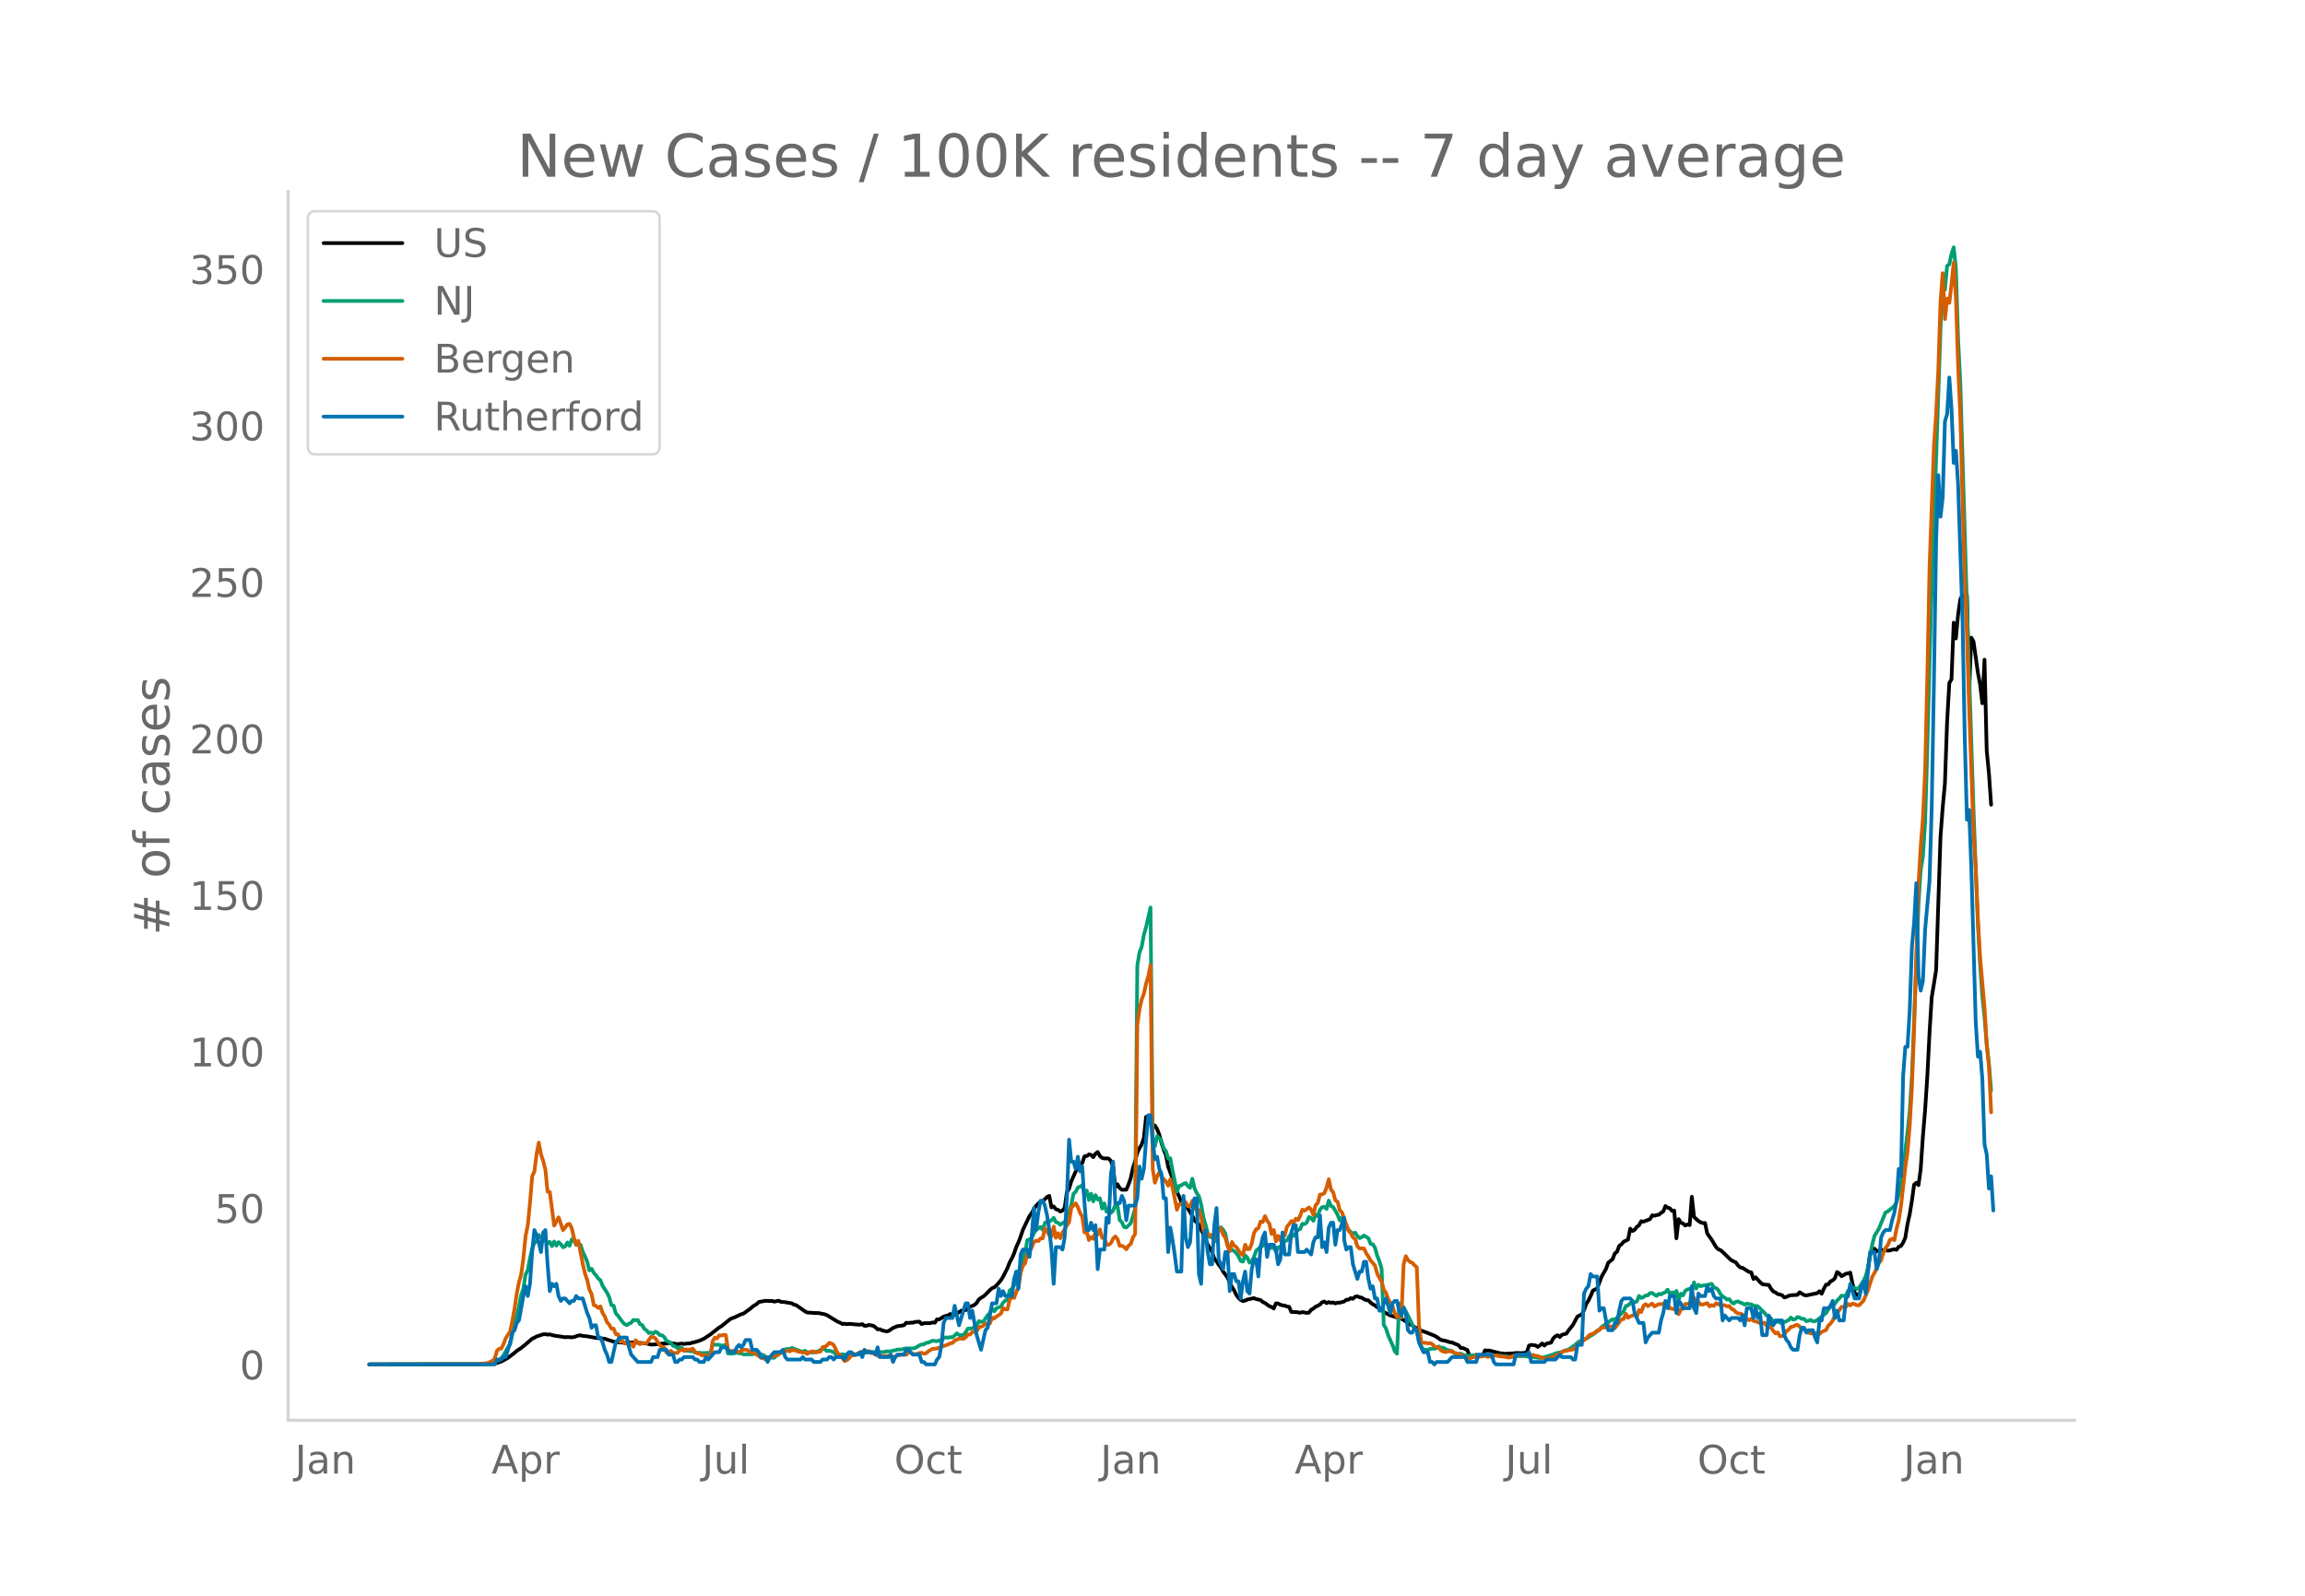 <svg height="864" viewBox="0 0 936 648" width="1248" xmlns="http://www.w3.org/2000/svg" xmlns:xlink="http://www.w3.org/1999/xlink"><defs><style>*{stroke-linecap:butt;stroke-linejoin:round}</style></defs><g id="figure_1"><path d="M0 648h936V0H0z" style="fill:#fff" id="patch_1"/><g id="axes_1"><path d="M117 576.72h725.4V77.76H117z" style="fill:none" id="patch_2"/><path clip-path="url(#p3ed3045043)" d="m149.973 554.04 45.572-.08 4.468-.19 1.787-.323 1.787-.604 1.787-.96.894-.5 2.68-2.04.894-.804 1.787-1.163 1.787-1.458 1.787-1.533.894-.777.893-.392.894-.523 2.68-.868.894-.064.894.187.893-.085 1.788.487 2.68.378 1.787.284.894-.09 1.787.131.894-.12 1.787-.621.893-.078.894.232 1.787.174 3.574.648 3.575.338 1.787.605 1.787.562 1.787.264 3.574.3.894-.232.894.073.893-.106 5.362.49 1.787.417 2.68-.137 1.788-.26.893-.069.894.05.893-.23 1.787.16 1.788.314 1.787-.246.893.178.894-.156 1.787-.134.893-.337.894-.155 1.787-.564 1.787-.771 2.681-1.763 3.574-2.833.894-.5 3.574-2.894.894-.426.893-.291 2.681-1.272.894-.24 2.68-1.927.894-.788.893-.637.894-.492.894-.874 2.68-.492 1.787.11.894-.076.894.314 1.787-.383.893.445 1.787.16 2.681.467.894.55.893.19 3.575 2.53.893.44 3.574.243.894-.03 2.68.532.894.351 4.468 2.74.894.316.893.542.894-.16.893.225.894-.128.894.023.893.137 2.68.179.894-.27.894.713.894-.043.893-.307 1.787.32.894.627.893.836.894-.05.894.462 1.787.425.893-.185 1.787-1.217 1.787-.73 1.788-.223.893-.166.894-1 .893.101.894-.126.893.006.894-.315 1.787-.1.894.972.893-.349 2.681-.04.894-.28.893.123.894-1.386.893.046 1.787-1.157 1.788-.512.893-.538.894.797.893-.638 1.787-.875.894-.636 1.787-.233.894-.964 2.68-1.127.894-.82.894-1.428.893-.655.894-.509.893-.763 1.787-1.836.894-.806.894-.311.893-.801 1.787-2.07.894-1.448 1.787-3.52.894-2.31.893-1.616.894-2.016.893-2.618.894-1.926.893-2.34.894-2.692 2.68-5.587.894-1.21.894-1.627.893-1.32.894-.96.894-.715.893-.31.894-.722.893-.898.894-.46.893 4.676.894-.386.894 1.135.893.259.894.662.893-.353.894-1.139.893-6.347.894-1.413.894-3.004 2.68-5.983.894-1.026.893-.414.894-2.719.893-.1.894-.681.894.201.893.916.894-1.389.893-.69.894 1.622.893.754.894.238.894-.035.893.084.894.944.893 2.445.894 8.313.893-1.27.894 1.539.894.692 1.787-.032.893-2.075.894-2.563.893-4.135.894-2.75.894-3.474.893-1.88.894-1.495.893-2.728.894-8.494.893 2.196.894-.36.894 1.411.893.279.894 1.474.893 2.257.894 3.37.893 2.752.894 2.113.894 4.713 1.787 4.806 1.787 5.384.893 1.896.894 2.236.894-.854.893 2.008.894 1.644 1.787 2.836.893 1.888 1.788 1.693 1.787 3.926 1.787 4.185 1.787 3.063.894 2.704.893 1.043.894 1.395.893 1.106.894 1.653 1.787 2.423.894 2.086.893 1.762.894 1.373.893 1.872.894 1.196.893.826.894.476.894-.232.893-.408 2.68-.577.894.39 1.788.39.893.79.894.419 1.787 1.284.893.337.894.6.894-2.092.893.096.894.466.893.27.894.085.893.39.894.114.893 2.066.894.076.894-.04 1.787.301.893-.27 1.787.346.894-.122.894-1.16.893-.479.894-.767.893-.348.894-.57.893-.887.894-.304.894.662.893-.446.894.327.893-.19.894.425.893-.324.894.015 1.787-.466.894-.719.893-.034.894-.617.893.257.894-.849.894-.147.893.374.894.179.893.602.894.364.893.092.894.902.894.733.893.413.894.806.893.188.894.432.893 1.268 2.681 1.41 2.68.826.894-.144 4.468 2.934.894.404.893.74.894.383 1.787 1.023 1.787.615 1.787.718 1.788.712.893.488 1.787 1.256 1.787.34 1.788.576.893.104 2.68 1.131.894 1.114.894.014 1.787.82.894 2.546 1.787.132.893-.771.894.464.893-.211.894.203.894-2.258.893.12.894-.035 4.468 1.141.893.039.894.15 3.574-.206.894-.126 2.68.06 1.787-.273.894-2.78.894-.303 1.787.219.893.606.894-.628.893-.788.894.87.894-.824 1.787-.353.893-1.704.894-.88.893-.433.894.731.894-.934 1.787-.452.893-1.317 1.787-2.26 1.788-3.338.893-.506.894-.265.893-1.876.894-2.473.893-1.393.894-1.814.894-2.191 1.787-.95 1.787-4.79 1.787-3.101.894-2.527 1.787-1.416.893-2.352.894-.652.893-2.392.894-.65.894-1.053 1.787-.854.893-4.47.894.984.893-.5.894-1.164.894-.676.893-1.636.894.18 2.68-1.045.894-1.55.894.205.893-.325.894-.087.893-.789.894-.556.893-2.216.894.667.894.246.893 1.062.894-.125.893 11.254.894-7.794.893 1.483.894.283.893.84.894-.436.894.268.893-11.511.894 8.212 1.787 1.642.893.519.894.318.894-.022.893 4.254 1.787 2.512 1.787 2.985.894.918.894.316.893.74 2.68 2.615.894.788 1.788.872.893 1.222.894.815.893.142 2.681 1.69.894.155.893 2.711.894-.717 1.787 1.982.893.795.894.21 1.787.14.894 1.543.893 1.103.894.388.893.623 1.788.485.893.912.894-.207.893-.439.894-.234 2.68-.155.894-1.051 1.787 1.116.894.171 4.468-.924.893-.786.894 1.023.893-2.08.894-1.63.894-.084.893-1.226.894-.415.893-.846.894-2.527.893.537.894 1.125.894-.43.893-.568.894-.126.893-.307.894 4.394.893 3.769.894.906.894.41.893-3.175.894-.915.893-1.074 1.787-11.594.894-1.852.894-.587.893 1.043.894-.26.893-.538.894.841.893-.654.894.377.893-.1.894-.3.894-.158.893.208.894-1.262.893-.272.894-1.354.893-1.999.894-5.533.894-4.017.893-5.445.894-6.577.893-.772.894.967.893-6.485.894-13.313.894-10.58.893-13.575.894-17.694.893-14.53 1.787-11.044 1.788-54.248.893-11.895.894-9.635.893-25.094.894-15.777.893-1.588.894-22.96.894 6.416.893-9.749.894-6.096.893-1.834.894 1.273.893-1.243.894 39.938.894-22.598.893 1.567 1.787 12.675.894 4.75.893 7.652.894-17.71.894 36.928.893 9.173.894 12.783h0" style="fill:none;stroke:#000;stroke-linecap:round;stroke-width:1.5" id="line2d_1"/><path clip-path="url(#p3ed3045043)" d="m149.973 554.04 46.465-.094 2.681-.243.894-.18.893-.309.894-.617.893-.286.894-.849.893-1.134 1.788-3.253.893-1.16.894-4.429 2.68-10.897.894-4.743.894-2.512.893-5.79.894-1.76.893-4.816.894-3.945.893-2.288.894-.684.894-2.588.893 1.1.894-.522 1.787 2.883.893-.65.894 1.74.894-1.87.893 1.667.894-1.425.893.84.894 1.247.893-.372.894-1.576.894 1.347.893-2.6.894.333.893 1.928.894-.765.893.748.894 2.77.894 1.867.893 2.187.894 3.549.893-.677.894 1.635.893.998.894 1.278.894.703.893 2.271 1.787 2.784.894 1.832.893 3.23.894.229.894 3.12.893.98 1.787 2.492.894.914.893.413.894-.597.894-.36.893-1.163.894.145.893-.094.894 1.634.893.398.894 1.568.894.617.893 1.068.894-.233.893.445.894-.775.893.436.894.95.894.092.893.697.894 1.483 1.787.879.893 1.157.894.286.894.67 1.787-.071.893.936.894.237.893-.01.894.227.893-.05.894.559.894.135.893-.084.894.21 2.68-.161.894.243.894-3.585 2.68.1.894.374 1.787-.366.894 3.532h1.787l.893-.122.894-.244.893.262.894.019.894.406.893.058.894-.082 1.787.03 1.787-.54.894.017.893.63.894.139.893.756.894.09 1.787.317.894-.039.893-.834.894-.511.893-1.096.894-.55.893-.388.894-.186.894.078.893-.475 1.787.67 1.787.639.894.186.894-.348.893.675 2.68-.033 1.788-.413.894-.576.893-.43.894.184.893.677.894-.11 1.787.496.894 1.137.893.572.894-.513.893-.276.894.178 1.787.23.894-.424.893-.14.894.369 1.787-.546 1.787-.204 1.787-.332 3.574.152 2.681-.188.894-.254 1.787.025.893-.325.894-.125.893-.296 1.788-.052.893-.318.894-.119 2.68-.006.894-.125 1.787-1.091.894-.342.893-.061.894-.613.893-.103 1.788-.795 1.787.246.893-.354.894.407.893-1.399.894-.255.894.17.893-.256.894.086.893-.734.894-.879.893.668.894.113.894-.143.893-1.071.894-1.478h.893l.894-.186 1.787-.871.894-1.993.893.298.894-.049 1.787-2.655.893-.794.894-1.903.894 1.116.893-1.255 1.787-.672.894-1.58.893-.843.894-.378.894-3.76.893-.551.894-1.41.893-3.993.894-1.271.893-3.128 1.788-4.88.893-5.161.894-.33.893-.508.894-2.022.893-1.41.894-.469.894-.646.893 1.165.894-2.784.893-.509.894-.01.893-.595.894-.959.894 1.773.893.263.894.8.893-.677.894-.499.893-.654 1.788-6.317.893-4.478.894-.763.893-1.778.894-.327.893-.669.894 4.115.893-1.872.894 3.835.894-2.525.893 3.087.894-2.531.893 1.768.894-.503.893 4.189.894-2.087.894 3.326.893-1.302.894 1.823.893-.918.894-2.38.893.393.894 5.836.894.873.893 1.934.894.186 1.787-1.703 1.787-5.85.894-98.834.893-5.33.894-2.318.893-4.871.894-3.107 1.787-7.924.894 93.534.893 3.43.894-4.142.893.791.894 1.341.893 2.887.894 1.042.894 3.034.893-.084.894 4.986 1.787 8.604.893-2.349.894-.278.894-.592.893-.305.894 1.286.893.617.894-3.65.893 3.83.894 2.012.894 1.283.893 3.324.894 5.109.893 2.978.894 3.594.893 1.562.894-.09.894 1.95.893-.873.894-4.209.893-.75.894 1.014.893 1.539.894 4.424.894 2.281.893-.114.894.533.893.777.894 1.402.893 1.797.894.28.894-2.574.893.971.894 2.026.893-.61.894-1.683.893-2.57.894-.734.894-.895.893-.268.894-1.171.893.78.894.35.893.844.894-.265.894 1.707.893-1.711.894-.172.893-1.27.894-1.058.893-.297.894-1.615.893-1.053.894.836.894-1.097.893-1.345.894-.36.893-2.13.894.147.893-.673.894-2.22.894.442.893 1.08.894-2.468.893.497.894-2.59.893-.961.894-.143.894.875.893-3.402.894 2.187.893.452 1.787 3.054.894 2.374.894-1.172.893 2.609.894.687.893 1.729 1.787 1.572.894-.495.894 1.386.893.847.894-.385.893-.66 1.787 1.085.894 2.28.894.18.893 1.406.894 3.162.893 2.329.894 2.974.893 22.87.894 1.462.894 2.789 1.787 4.013.893 2.44.894 1.014.893-20.417.894 2.29.894-.855 1.787 3.518 1.787 3.675.893 1.7.894.905.894 4.176.893 2.014.894 1.316.893.008.894.143.893-.4.894-.172.894.086.893-.272.894-.673.893.548.894-.065 1.787 1.026.894.1.893.342.894.789.893.251.894.112.893-.194.894.472 1.787.48.894-.054.893-.21 1.787.052.894-.075.893.182.894-.125.894.039.893.223 1.787-.043 1.787-.313.894.212 1.787.1 2.68.35 1.788-.039 1.787-.229 2.68-.008 2.682.34 3.574.44 2.68-.592 1.788-.597.893-.263.894-.428 2.68-.599.894-.486 1.787-.495 2.681-1.899.894-.848.893-.638 2.68-1.049.894-.509.894-.676.894-.43 2.68-2.064.894-1.061.893-.577.894-.795.894-.464.893-.73.894-.492.893.034.894-.646 2.68-2.743.894-2.095.894-.215.893-.905.894-.393.893.018.894-.343.894-2.24.893.83.894-.36.893-.654.894-.074.893-.891.894-.066.894.712.893.458.894-.818.893.237.894-.554.893-.348.894-.997.894 1.752.893-.642.894.278.893-.906.894 3.627.893-2.484.894.679.893-1.9.894-.502.894-.272.893.83.894-3.443.893 2.5.894-1.529.893.593.894-.263 1.787-.287 1.787-.415.894 1.444.893.282.894.795.894 1.633.893.949.894.566.893.724.894-.154.893 1.151.894.611.894-.703.893-.178.894.491.893.296.894.536.893-.4.894.218.894.043.893.597.894.012.893.217 2.681 2.635.894 1.098.893.382.894.826.893 1.308.894.348.893-.66.894.637.894.223.893-.36 1.787-.854.894-1.016.893.817.894-.184.894-.875.893.25.894.527.893-.018.894.942.893-.161.894-.354.894.59.893-.063.894-.509 1.787-1.347.893-.891.894-.48.894-1.585.893-1.042 1.787-1.196.894-1.329.893-.854.894-1.147.894.202.893-.37.894-1.842.893-.531.894-.773.893.194.894.428.894-.546 1.787-2.676.893-2.003.894-3.294 1.787-9.695.894-3.326 1.787-2.958 2.68-6.593.894-.372 2.68-2.214.894-1.494.894-3.283.893-3.954.894-6.23 1.787-14.962.894-8.375.893-14.14 1.787-45.879.894-24.197.893-13.93.894-5.39.894-13.778.893-29.778.894-34.86.893-30.22 3.575-105.47.893-22.101.894 5.95.893-9.683.894-.632.893-4.215.894-2.684.894 8.596.893 28.64.894 17.563 2.68 90.482 2.681 83.048 1.787 46.657.894 16.221.893 12.777.894 8.655.894 11.039.893 7.741.894 10.937h0" style="fill:none;stroke:#009e73;stroke-linecap:round;stroke-width:1.5" id="line2d_2"/><path clip-path="url(#p3ed3045043)" d="m149.973 554.04 42.891-.097 3.574-.176.894-.272h.893l.894-.546.894-.409.893-.876.894-3.156.893-.798.894-.117.893-1.83.894-2.397 1.787-2.687.894-4.344.893-4.947.894-6.096.893-4.597.894-3.136.894-6.525.893-9.096.894-4.246.893-9.115.894-10.927.893-1.87.894-7.05.894-4.753.893 4.753.894 2.648.893 3.545.894 8.96.893.097 1.788 13.712 1.787-3.37 1.787 5.162.893-1.052.894-1.246.894-.214.893 1.791.894 3.857.893 2.727.894-1.461 1.787 9.388.894 3.857.893 2.629.894 3.876.893 1.83.894 4.5.893.312.894.818.894-.604.893 2.63.894 1.46.893 2.337.894.955.893 1.675.894-.039.894 2.24.893.02.894 3.096.893-.292.894.857.893.195 1.788.02.893 1.226.894-2.63.893.877.894.702.893-.41 1.788.04 1.787-2.61.893.097.894.526 1.787 2.766.894.603.893.332.894 2.006.893.194.894-.798.893.798.894.078.894-.078.893-.993.894-.39.893.604.894-.642.893.136.894-.078.893-.35.894 1.304.894.604.893.117.894.643 1.787.039.893.409.894-.02.894-6.077.893-1.538.894.35.893-1.266.894.117.893-.311.894.116.894 5.96.893.76.894-.37.893.312.894-.176.893.526.894-.662.894-.448.893.039.894.195.893.76 1.787.291.894.78.894.525.893.78.894.136.893.448.894-.662.893-.04.894-.506 1.787-.467.894-.331.893-.643h.894l.893-.838h.894l.894.254.893-.604 1.787.292.894.448.893.078.894.312.894-.176.893.682.894-.682.893-.311h.894l.893.35 1.788-.33.893-1.812.894-.098.893-.623.894-.993.893.253.894.623 1.787 3.584.894.545 1.787 2.357.893-.331.894-.76.894-1.246.893.02.894-.234.893-.526 1.787-.76.894.253.894-.292.893-.156.894.838.893.078.894.292.893.72.894-.058.894.214 3.574-.175.893.468.894-.04.893-.681.894-.02.894-.311.893.156h.894l.893-.974.894.117.893.564.894.098.894-.117.893-.39.894-.078.893.39.894-.195.893-.798 1.788-1.052.893.02.894-.137 1.787-.662 1.787-.623.894-.332.893-.467.894-.156.893-.954 1.787-.76.894-.039.894.117.893-.643.894-1.149.893.04.894-1.053.893-.039.894-.253.894-1.539 1.787-.662.893-.915.894.526.893-.604.894-2.357.894.35.893-.798 1.787-1.13.894-2.337.893.624.894-.078.894-3.915.893-.974.894.292.893-2.454.894-1.987.893-5.901.894-2.708.894-1.032.893-3.74.894-.974.893-1.753.894-2.084.893-.662.894.214.894-1.09.893-.04.894-4.05.893 1.07.894 1.734.893.507.894-4.032.894 4.538.893-1.87.894 2.065.893-2.338.894-1.285.893-1.636.894-1.305.894-5.882 1.787-1.734.893 1.578.894 2.376.893 1.48.894 6.408.893-.33.894 3.408.894-1.208.893.74.894-2.882.893 1.11.894-2.104.893 3.448h.894l.894 2.824h.893l.894-.701.893-1.811.894-.877.893 1.052.894 2.785.894-.078.893.487.894.955.893-1.48.894-.643.893-2.65.894-1.46.894-85.077.893-6.252.894-3.896.893-2.434.894-4.032.893-3 .894-4.48.894 82.857.893 5.512.894-2.551.893-1.695.894 1.87 1.787 1.87.894 1.714.893-2.61.894 3.35 1.787 9.037.893-2.24.894-.02.894-1.265.893.506.894 1.617.893-.059.894-2.162.893 2.669.894 1.246.894-.194.893 3.019.894 5.22.893 2.025.894-.72.893.818.894-.215.894 1.91.893-.274.894-4.48.893.254.894 2.454.893 1.227.894 3.37.894 2.162.893-3.76.894 1.461.893.585 1.787 2.726.894.546.894-4.227.893 1.831.894-.097.893-2.22.894-4.208.893-1.616.894-.39.894-2.707.893.214.894-2.415.893 1.909.894 1.149.893 4.207.894-1.636.894 4.616.893-2.24.894 1.87.893-2.357.894.253.893-3.506.894-1.013.893-1.266.894.74.894-1.694.893.604.894-1.773.893-2.493.894.429 1.787-1.325.894.896.893 2.104.894-3.896.893-.915.894-3.39.893-.135.894-.468.894-2.318.893-3.31.894 4.206.893 1.091.894 3.253.893.565.894 3.486.894.838 2.68 7.498.894.896.893 1.831.894.506.894 3.058.893.877.894-.059.893.059.894 1.89.893 1.363.894 1.636.894.935.893 1.13.894 3.194.893 1.81.894 1.462.893 3.35.894 1.188.894 2.63 1.787 2.94.893 2.883.894 1.402.893-1.636.894 1.87.894-21.58.893-3.35.894 1.557.893.838.894.331.893.993.894.78.894 23.548.893 6.933.894.215.893-.02.894.234.893-.136.894.428.894.877.893.428.894.078.893 1.208.894.39.893.252.894-.253h.894l.893-.175.894.74.893.175 1.787.604.894.623 1.787.877.894.039.893-.429.894-.195 1.787-.058.893-.097.894-.254.894-.097.893.41 1.787-.118.894-.35.893-.04 5.362.858.893-.312.894-.487.894.04 1.787-.332 2.68-.156.894.234 1.787-.04.894.332.893.078 1.787.799 2.681.194.894-.506.893-.098 1.787-1.07.894-.312 1.787-1.11h.894l.893-.312 1.787-.214.894-.819.894-.973 3.574-2.766.893-.955.894-.662.894-.234.893-.545.894-.76.893-.253.894-.974 1.787-.077.894-.468.893.078.894.253.893.448 2.681-3.584.894-.097.893-2.123.894 1.617.893-.643.894-.214.893-.507.894.877.894-2.65.893.819.894-2.571.893-.662.894.798 1.787-1.013.894 1.13 1.787-.954.893.097.894-.253.893.467.894-.272.894 1.714.893.116.894.293.893-.682.894 2.649.893-2.006.894-.156.893-1.967 1.788-.254.893.994.894-3.253.893 1.948.894-.273.893 1.013.894.039 1.787-.565.894 1.285.893-.506.894.312.893-1.072 1.788.819.893-.059.894.078.893.448.894-.175.893 1.188.894.35.894 1.013.893.487.894.059.893.35.894 1.032.893.838.894.487.894-.604.893.877.894.175 1.787.701.893.195.894-.39.894 1.286.893-.448 1.787 2.532.894.993.893-.35.894 1.519.894-.04.893-.583.894-1.52.893-.506.894-1.169.893-.097.894-.526.894-.195.893.74.894 1.091.893-.273.894.994.893.662.894.234 1.787.156.894-.429.893.506.894-.779 1.787-.818.894-1.772.893-.799.894-1.246.893-1.987.894-.915 1.787-2.65 1.787.02.894-1.227.893.623.894-.74.893.215.894.448h.894l1.787-1.85 1.787-4.247 1.787-5.512.894-1.52 1.787-4.09.893-1.012.894-3.02.893-2.103.894-1.013.893-2.181.894-.429.894.546.893-4.577.894-3.487.893-5.59 1.787-16.01.894-6.252.894-10.654.893-15.621.894-23.88 1.787-58.704.893-15.211.894-11.278.894-19.497.893-38.175.894-44.058 1.787-49.589.893-12.972.894-17.977.894-27.775.893-11.355.894 18.62.893-8.297.894 1.714.893-7.557.894-8.785.894 14.628.893 27.502.894 20.315 1.787 67.196.893 21.386.894 29.489 1.787 51.225.894 14.433.893 20.704.894 15.562 1.787 20.237.894 14.823.893 8.881.894 18.679h0" style="fill:none;stroke:#d55e00;stroke-linecap:round;stroke-width:1.5" id="line2d_3"/><path clip-path="url(#p3ed3045043)" d="M149.973 554.04h50.933l.894-1.984h1.787l.893-.992h.894l1.787-5.952.894-3.968.893-.992.894-2.976.893-.992 1.788-9.92.893-3.968.894 3.968.893-4.96.894-12.896.893-8.929.894 1.984.894 2.977.893 3.968.894-7.937.893-.992.894 13.889.893 10.912.894-2.976.894.992.893-.992.894 4.96.893 1.984.894-.992h.893l1.788 1.984.893-.992h.894l.893-1.984.894.992h1.787l1.787 5.952.894 1.984.893 3.968.894-.992h.893l.894 4.96h.894l.893 1.984.894 2.976.893 1.984.894 2.976h.893l1.788-7.936 1.787-1.984h2.68l.894 3.968.894 2.976 2.68 2.976h5.362l.893-1.984h1.787l.894-2.976h2.68l.894 1.984h1.787l.894 2.976h.894l.893-.992h.894l.893-.992h3.574l.894.992h.894l.893.992h1.787l.894-1.984.893.992 2.681-2.976h1.787l.894-1.984h1.787l1.787 1.984h1.787l.894-1.984.893-.992.894.992.894-.992.893-1.984h1.787l.894 3.968h1.787l.894.992.893 1.984h1.787l.894 1.984.893-1.984 1.788-1.984h2.68l.894-.992.893 2.976.894.992h5.361l.894-.992.894.992h2.68l.894.992h2.68l.894-.992h1.787l.894-.992h.893l.894.992.894-.992h2.68l.894.992.893-1.984.894-.992h.894l.893.992h1.787l.894-.992.893 1.984.894-2.976.894.992h2.68l.894.992.893-2.976.894 3.968h3.574l.894-.992.893 2.976.894-1.984.893-.992h2.681l.894-1.984h.893l1.787 1.984h2.681l.894 2.976h.893l.894.992h3.574l.894-1.984.893-.992.894-4.96.893-8.928.894-1.984h2.68l.894-4.96 1.787 7.936 2.681-8.928h.894l.893 5.952.894-2.976 1.787 9.92 1.787 5.952 1.787-7.936.894-.992 1.787-9.92h1.787l.894-5.952.893 2.976.894-1.984.893 1.984h2.681l.894-6.944.893-2.976.894 6.944.893-13.888.894-1.984h1.787l.894 2.976.893-7.937.894-11.904.893 8.928.894-6.944.894-4.96h.893l.894 1.984.893 3.968.894 5.952.893 7.937.894 13.888.894-14.88h1.787l.893.992.894-4.96.893-15.873.894-23.808.894 8.928h.893l.894 2.976.893-4.96.894 5.952.893-1.984.894 14.88.893 10.912h.894l.894-2.976.893 2.976.894-1.984.893 17.857.894-7.936h1.787l.894-12.897.893 1.984.894-19.84.893-4.96.894 16.864h1.787l.894-2.976.893 1.984.894 7.936.893-5.952h2.681l.894-2.976.893-12.896.894 4.96.893-3.968.894-11.904.893-9.92h.894l.894 10.912.893 6.944.894-.992.893 4.96.894 1.984.893 9.92h.894l.894 21.825.893-9.92.894 4.96.893 5.952.894 6.944h1.787l.894-30.753.893 16.864.894 3.969.893-1.984.894-12.897.893-4.96h.894l.894 30.753.893 3.968.894-19.84.893-1.985.894 8.929.893 4.96h.894l.894-15.873.893-6.944.894 20.833 1.787 3.968.893-6.944h.894l.894 15.872.893-6.944h.894l.893 2.976h.894l.893 6.944.894-6.944.894-3.968.893 7.936.894.992.893-9.92.894-3.968h.893l.894 6.944.894-11.904.893-3.969.894-1.984.893 9.92.894-4.96h1.787l.894 1.985.893 5.952.894-1.984.893-10.913.894 8.929h1.787l.893-8.929.894-2.976h.894l.893 10.913h2.68l.894-.992 1.788 1.984.893-4.96.894-1.985h.893l.894-8.928.893 12.897.894-1.984.894 3.968.893-9.92.894-1.985h.893l.894 8.929.893-5.953h.894l1.787-4.96v8.928l.894 3.969.893-.992h.894l.893 6.944 1.788 5.952.893-2.976h.894l.893-3.968h.894l.893 6.944.894 3.968.894-.992.893 4.96h.894l.893 4.96h.894l.893-2.976.894-1.984 1.787 5.952.894-3.968.893-.992h.894l.893 3.968.894 1.984.894-2.976.893 1.984.894 6.944.893.992h.894l.893-1.984.894.992.894 4.96 1.787 3.968h1.787l.893 3.968h.894l.894.992.893-.992h4.468l1.787-1.984h5.362l.893 1.984h3.574l.894-2.976h5.361l.894 2.976.893.992h7.149l.894-3.968h4.467l.894-.992.894 3.968h5.361l.894-.992h3.574l1.787-1.984.894.992h3.574l.893.992h.894l.894-5.952h1.787l.893-20.832.894-1.984.893-.992.894-4.96.894.992h1.787l.893 13.888.894-.992h.893l.894 4.96.894 3.968h1.787l.893-2.976h.894l.893-4.96.894-3.968.894-.992h2.68l.894.992.893 4.96 1.788 3.968h1.787l.893 7.936.894-1.984 1.787-1.984h2.68l.894-4.96.894-2.976.893-4.96.894 2.976.894-4.96h1.787l.893 6.944.894-4.96.893.992.894 1.984h2.68l.894-8.928.894 8.928.893 1.984.894-7.936.893.992h1.788l.893-3.968.894 1.984.893-.992.894 2.976.893.992h1.788l.893 8.928.894-1.984 1.787 1.984.893-.992h2.681l.894.992.893-1.984.894 3.968.893-6.944h1.788l.893 3.968.894-3.968.893 3.968.894-1.984.893 8.928h1.788l.893-7.936.894 2.976.893.992.894-1.984h2.68l.894 5.952.894 1.984.893.992.894 1.984.893.992h1.788l.893-5.952.894-2.976h.893l.894 1.984.893-.992h1.788l.893 2.976.894 1.984.893-8.928h.894l.893-4.96h1.788l.893-.992.894-1.984.893 6.944.894-2.976.893 3.968h1.788l.893-8.928.894-.992.893-4.96 1.787 5.952h1.788l.893-4.96.894-1.984.893 4.96 1.787-16.864h1.788l.893 6.944.894-2.976.893-9.92.894-1.985.893-.992h1.787l.894-3.968.894-2.976.893-4.96.894-12.896.893 2.976.894-40.672.893-11.904h.894l.894-14.88.893-25.793.894-9.92.893-15.872.894 37.696.893 5.952.894-3.968.894-20.832 1.787-19.84.893-29.76.894-50.593.893-57.536.894-26.785.894 16.865.893-7.936.894-30.753.893-2.976.894-14.88.893 12.896.894 21.824.894-4.96.893 13.888 1.787 54.561.894 47.616.893 33.729.894-3.968.894 23.808 1.787 62.497.893 13.888.894-1.984.893 10.912.894 26.784.894 3.968.893 13.888.894-4.96.893 13.888h0" style="fill:none;stroke:#0072b2;stroke-linecap:round;stroke-width:1.5" id="line2d_4"/><path d="M117 576.72V77.76" style="fill:none;stroke:#d3d3d3;stroke-linecap:square;stroke-linejoin:miter;stroke-width:1.25" id="patch_3"/><path d="M117 576.72h725.4" style="fill:none;stroke:#d3d3d3;stroke-linecap:square;stroke-linejoin:miter;stroke-width:1.25" id="patch_4"/><g id="matplotlib.axis_1"><g id="xtick_1"><g style="fill:#696969" transform="matrix(.16 0 0 -.16 119.769 598.378)" id="text_1"><defs><path d="M9.813 72.906h9.859V5.078q0-13.187-5-19.14-5-5.954-16.094-5.954h-3.75v8.297h3.078q6.531 0 9.219 3.672Q9.813-4.39 9.813 5.078z" id="DejaVuSans-74"/><path d="M34.281 27.484q-10.89 0-15.093-2.484-4.204-2.484-4.204-8.5 0-4.781 3.157-7.594 3.156-2.797 8.562-2.797 7.485 0 12 5.297 4.516 5.297 4.516 14.078v2zm17.922 3.72V0H43.22v8.297Q40.14 3.328 35.547.953q-4.594-2.375-11.234-2.375-8.391 0-13.36 4.719Q6 8.016 6 15.922q0 9.219 6.172 13.906 6.187 4.688 18.437 4.688h12.61v.89q0 6.203-4.078 9.594-4.078 3.39-11.453 3.39-4.688 0-9.141-1.124-4.438-1.125-8.531-3.375v8.312q4.921 1.906 9.562 2.844 4.64.953 9.031.953 11.875 0 17.735-6.156 5.86-6.14 5.86-18.64z" id="DejaVuSans-97"/><path d="M54.89 33.016V0h-8.984v32.719q0 7.765-3.031 11.61-3.031 3.858-9.078 3.858-7.281 0-11.484-4.64-4.204-4.625-4.204-12.64V0H9.08v54.688h9.03v-8.5q3.235 4.937 7.594 7.374Q30.078 56 35.797 56q9.422 0 14.25-5.828 4.844-5.828 4.844-17.156z" id="DejaVuSans-110"/></defs><use xlink:href="#DejaVuSans-74"/><use x="29.492" xlink:href="#DejaVuSans-97"/><use x="90.771" xlink:href="#DejaVuSans-110"/></g></g><g id="xtick_2"><g style="fill:#696969" transform="matrix(.16 0 0 -.16 199.576 598.378)" id="text_2"><defs><path d="M34.188 63.188 20.797 26.906h26.812zm-5.579 9.718h11.188L67.578 0h-10.25l-6.64 18.703h-32.86L11.188 0H.78z" id="DejaVuSans-65"/><path d="M18.11 8.203v-29H9.077v75.484h9.031v-8.296q2.844 4.875 7.157 7.234Q29.594 56 35.594 56q9.968 0 16.187-7.906 6.235-7.907 6.235-20.797T51.78 6.484q-6.218-7.906-16.187-7.906-6 0-10.328 2.375-4.313 2.375-7.157 7.25zm30.578 19.094q0 9.906-4.079 15.547-4.078 5.64-11.203 5.64-7.14 0-11.218-5.64-4.079-5.64-4.079-15.547 0-9.906 4.078-15.547 4.079-5.64 11.22-5.64 7.124 0 11.202 5.64t4.078 15.547z" id="DejaVuSans-112"/><path d="M41.11 46.297q-1.516.875-3.297 1.281Q36.03 48 33.89 48q-7.625 0-11.703-4.953-4.079-4.953-4.079-14.234V0H9.08v54.688h9.03v-8.5q2.844 4.984 7.375 7.39Q30.031 56 36.531 56q.922 0 2.047-.125 1.125-.11 2.484-.36z" id="DejaVuSans-114"/></defs><use xlink:href="#DejaVuSans-65"/><use x="68.408" xlink:href="#DejaVuSans-112"/><use x="131.885" xlink:href="#DejaVuSans-114"/></g></g><g id="xtick_3"><g style="fill:#696969" transform="matrix(.16 0 0 -.16 285.079 598.378)" id="text_3"><defs><path d="M8.5 21.578v33.11h8.984V21.922q0-7.766 3.016-11.656 3.031-3.875 9.094-3.875 7.265 0 11.484 4.64 4.234 4.64 4.234 12.656v31h8.985V0h-8.984v8.406Q42.047 3.422 37.718 1q-4.313-2.422-10.032-2.422-9.421 0-14.312 5.86Q8.5 10.296 8.5 21.578zM31.11 56z" id="DejaVuSans-117"/><path d="M9.422 75.984h8.984V0H9.422z" id="DejaVuSans-108"/></defs><use xlink:href="#DejaVuSans-74"/><use x="29.492" xlink:href="#DejaVuSans-117"/><use x="92.871" xlink:href="#DejaVuSans-108"/></g></g><g id="xtick_4"><g style="fill:#696969" transform="matrix(.16 0 0 -.16 363.107 598.378)" id="text_4"><defs><path d="M39.406 66.219q-10.75 0-17.078-8.016-6.312-8-6.312-21.828 0-13.766 6.312-21.781 6.328-8 17.078-8 10.735 0 17.016 8 6.281 8.015 6.281 21.781 0 13.828-6.281 21.828-6.281 8.016-17.016 8.016zm0 8q15.328 0 24.5-10.281 9.188-10.282 9.188-27.563 0-17.234-9.188-27.516-9.172-10.28-24.5-10.28-15.375 0-24.593 10.25-9.204 10.265-9.204 27.546t9.204 27.563q9.218 10.28 24.593 10.28z" id="DejaVuSans-79"/><path d="M48.781 52.594v-8.407q-3.812 2.11-7.64 3.157-3.828 1.047-7.735 1.047-8.75 0-13.593-5.547-4.829-5.532-4.829-15.547 0-10.016 4.829-15.563 4.843-5.53 13.593-5.53 3.907 0 7.735 1.046 3.828 1.047 7.64 3.156V2.094Q45.016.344 40.984-.531q-4.015-.89-8.562-.89-12.36 0-19.64 7.765-7.266 7.765-7.266 20.953 0 13.375 7.343 21.031Q20.22 56 33.016 56q4.14 0 8.093-.86 3.953-.843 7.672-2.546z" id="DejaVuSans-99"/><path d="M18.313 70.219V54.688h18.5v-6.985h-18.5V18.016q0-6.688 1.828-8.594 1.828-1.906 7.453-1.906h9.218V0h-9.218q-10.407 0-14.36 3.875-3.953 3.89-3.953 14.14v29.688H2.687v6.984h6.594V70.22z" id="DejaVuSans-116"/></defs><use xlink:href="#DejaVuSans-79"/><use x="78.711" xlink:href="#DejaVuSans-99"/><use x="133.691" xlink:href="#DejaVuSans-116"/></g></g><g id="xtick_5"><g style="fill:#696969" transform="matrix(.16 0 0 -.16 446.815 598.378)" id="text_5"><use xlink:href="#DejaVuSans-74"/><use x="29.492" xlink:href="#DejaVuSans-97"/><use x="90.771" xlink:href="#DejaVuSans-110"/></g></g><g id="xtick_6"><g style="fill:#696969" transform="matrix(.16 0 0 -.16 525.73 598.378)" id="text_6"><use xlink:href="#DejaVuSans-65"/><use x="68.408" xlink:href="#DejaVuSans-112"/><use x="131.885" xlink:href="#DejaVuSans-114"/></g></g><g id="xtick_7"><g style="fill:#696969" transform="matrix(.16 0 0 -.16 611.232 598.378)" id="text_7"><use xlink:href="#DejaVuSans-74"/><use x="29.492" xlink:href="#DejaVuSans-117"/><use x="92.871" xlink:href="#DejaVuSans-108"/></g></g><g id="xtick_8"><g style="fill:#696969" transform="matrix(.16 0 0 -.16 689.26 598.378)" id="text_8"><use xlink:href="#DejaVuSans-79"/><use x="78.711" xlink:href="#DejaVuSans-99"/><use x="133.691" xlink:href="#DejaVuSans-116"/></g></g><g id="xtick_9"><g style="fill:#696969" transform="matrix(.16 0 0 -.16 772.968 598.378)" id="text_9"><use xlink:href="#DejaVuSans-74"/><use x="29.492" xlink:href="#DejaVuSans-97"/><use x="90.771" xlink:href="#DejaVuSans-110"/></g></g></g><g id="matplotlib.axis_2"><g id="ytick_1"><g style="fill:#696969" transform="matrix(.16 0 0 -.16 97.32 560.119)" id="text_10"><defs><path d="M31.781 66.406q-7.61 0-11.453-7.5Q16.5 51.422 16.5 36.375q0-14.984 3.828-22.484 3.844-7.5 11.453-7.5 7.672 0 11.5 7.5 3.844 7.5 3.844 22.484 0 15.047-3.844 22.531-3.828 7.5-11.5 7.5zm0 7.813q12.266 0 18.735-9.703 6.468-9.688 6.468-28.141 0-18.406-6.468-28.11-6.47-9.687-18.735-9.687-12.25 0-18.718 9.688-6.47 9.703-6.47 28.109 0 18.453 6.47 28.14Q19.53 74.22 31.78 74.22z" id="DejaVuSans-48"/></defs><use xlink:href="#DejaVuSans-48"/></g></g><g id="ytick_2"><g style="fill:#696969" transform="matrix(.16 0 0 -.16 87.14 496.57)" id="text_11"><defs><path d="M10.797 72.906h38.719v-8.312H19.828v-17.86q2.14.735 4.281 1.094 2.157.36 4.313.36 12.203 0 19.328-6.688 7.14-6.688 7.14-18.11 0-11.765-7.328-18.296-7.328-6.516-20.656-6.516-4.593 0-9.36.781-4.75.782-9.827 2.344v9.922q4.39-2.39 9.078-3.563 4.687-1.171 9.906-1.171 8.453 0 13.375 4.437 4.938 4.438 4.938 12.063 0 7.609-4.938 12.047-4.922 4.453-13.375 4.453-3.953 0-7.89-.875-3.922-.875-8.016-2.735z" id="DejaVuSans-53"/></defs><use xlink:href="#DejaVuSans-53"/><use x="63.623" xlink:href="#DejaVuSans-48"/></g></g><g id="ytick_3"><g style="fill:#696969" transform="matrix(.16 0 0 -.16 76.96 433.021)" id="text_12"><defs><path d="M12.406 8.297h16.11v55.625l-17.532-3.516v8.985l17.438 3.515h9.86V8.296H54.39V0H12.406z" id="DejaVuSans-49"/></defs><use xlink:href="#DejaVuSans-49"/><use x="63.623" xlink:href="#DejaVuSans-48"/><use x="127.246" xlink:href="#DejaVuSans-48"/></g></g><g id="ytick_4"><g style="fill:#696969" transform="matrix(.16 0 0 -.16 76.96 369.473)" id="text_13"><use xlink:href="#DejaVuSans-49"/><use x="63.623" xlink:href="#DejaVuSans-53"/><use x="127.246" xlink:href="#DejaVuSans-48"/></g></g><g id="ytick_5"><g style="fill:#696969" transform="matrix(.16 0 0 -.16 76.96 305.924)" id="text_14"><defs><path d="M19.188 8.297h34.421V0H7.33v8.297q5.609 5.812 15.296 15.594 9.703 9.797 12.188 12.64 4.734 5.313 6.609 9 1.89 3.688 1.89 7.25 0 5.813-4.078 9.469-4.078 3.672-10.625 3.672-4.64 0-9.797-1.61-5.14-1.609-11-4.89v9.969Q13.767 71.78 18.938 73q5.188 1.219 9.485 1.219 11.328 0 18.062-5.672 6.735-5.656 6.735-15.125 0-4.5-1.688-8.531-1.672-4.016-6.125-9.485-1.218-1.422-7.765-8.187-6.532-6.766-18.453-18.922z" id="DejaVuSans-50"/></defs><use xlink:href="#DejaVuSans-50"/><use x="63.623" xlink:href="#DejaVuSans-48"/><use x="127.246" xlink:href="#DejaVuSans-48"/></g></g><g id="ytick_6"><g style="fill:#696969" transform="matrix(.16 0 0 -.16 76.96 242.376)" id="text_15"><use xlink:href="#DejaVuSans-50"/><use x="63.623" xlink:href="#DejaVuSans-53"/><use x="127.246" xlink:href="#DejaVuSans-48"/></g></g><g id="ytick_7"><g style="fill:#696969" transform="matrix(.16 0 0 -.16 76.96 178.827)" id="text_16"><defs><path d="M40.578 39.313Q47.656 37.797 51.625 33q3.984-4.781 3.984-11.813 0-10.78-7.422-16.703-7.421-5.906-21.093-5.906-4.578 0-9.438.906-4.86.907-10.031 2.72v9.515q4.094-2.39 8.969-3.61 4.89-1.218 10.218-1.218 9.266 0 14.125 3.656 4.86 3.656 4.86 10.64 0 6.454-4.516 10.079-4.515 3.64-12.562 3.64h-8.5v8.11h8.89q7.266 0 11.125 2.906 3.86 2.906 3.86 8.375 0 5.61-3.985 8.61-3.968 3.015-11.39 3.015-4.063 0-8.703-.89-4.641-.876-10.203-2.72v8.782q5.624 1.562 10.53 2.344 4.907.78 9.25.78 11.235 0 17.766-5.109 6.547-5.093 6.547-13.78 0-6.063-3.468-10.235-3.47-4.172-9.86-5.782z" id="DejaVuSans-51"/></defs><use xlink:href="#DejaVuSans-51"/><use x="63.623" xlink:href="#DejaVuSans-48"/><use x="127.246" xlink:href="#DejaVuSans-48"/></g></g><g id="ytick_8"><g style="fill:#696969" transform="matrix(.16 0 0 -.16 76.96 115.278)" id="text_17"><use xlink:href="#DejaVuSans-51"/><use x="63.623" xlink:href="#DejaVuSans-53"/><use x="127.246" xlink:href="#DejaVuSans-48"/></g></g><g style="fill:#696969" transform="matrix(0 -.2 -.2 0 68.8 379.813)" id="text_18"><defs><path d="M51.125 44H36.922l-4.11-16.313h14.313zm-7.328 27.781-5.078-20.265h14.265L58.11 71.78h7.813L60.89 51.516h15.234V44h-17.14l-4-16.313h15.53V20.22H53.079L48 0h-7.813l5.032 20.219H30.906L25.875 0h-7.86l5.079 20.219H7.719v7.468h17.187L29 44H13.281v7.516h17.625l4.985 20.265z" id="DejaVuSans-35"/><path d="M30.61 48.39q-7.22 0-11.422-5.64-4.204-5.64-4.204-15.453 0-9.813 4.172-15.453 4.188-5.64 11.453-5.64 7.188 0 11.375 5.655 4.203 5.672 4.203 15.438 0 9.719-4.203 15.406-4.187 5.688-11.375 5.688zm0 7.61q11.718 0 18.406-7.625 6.703-7.61 6.703-21.078 0-13.422-6.703-21.078-6.688-7.64-18.407-7.64-11.765 0-18.437 7.64-6.656 7.656-6.656 21.078 0 13.469 6.656 21.078Q18.844 56 30.609 56z" id="DejaVuSans-111"/><path d="M37.11 75.984V68.5h-8.594q-4.828 0-6.72-1.953-1.874-1.953-1.874-7.031v-4.828h14.797v-6.985H19.922V0H10.89v47.703H2.297v6.984h8.594V58.5q0 9.125 4.25 13.297 4.25 4.187 13.468 4.187z" id="DejaVuSans-102"/><path d="M44.281 53.078v-8.5q-3.797 1.953-7.906 2.922-4.094.984-8.5.984-6.688 0-10.031-2.047-3.344-2.046-3.344-6.156 0-3.125 2.39-4.906 2.391-1.781 9.626-3.39l3.078-.688q9.562-2.047 13.593-5.781 4.032-3.735 4.032-10.422 0-7.625-6.032-12.078-6.03-4.438-16.578-4.438-4.39 0-9.156.86Q10.688.296 5.422 2v9.281q4.984-2.594 9.812-3.89 4.829-1.282 9.579-1.282 6.343 0 9.75 2.172 3.421 2.172 3.421 6.125 0 3.656-2.468 5.61-2.453 1.953-10.813 3.765l-3.125.735q-8.344 1.75-12.062 5.39-3.704 3.64-3.704 9.985 0 7.718 5.47 11.906Q16.75 56 26.811 56q4.97 0 9.36-.734 4.406-.72 8.11-2.188z" id="DejaVuSans-115"/><path d="M56.203 29.594v-4.39H14.891q.593-9.282 5.593-14.142 5-4.859 13.938-4.859 5.172 0 10.031 1.266 4.86 1.265 9.656 3.812v-8.5Q49.266.734 44.187-.344 39.11-1.422 33.892-1.422q-13.094 0-20.735 7.61-7.64 7.625-7.64 20.625 0 13.421 7.25 21.296Q20.016 56 32.328 56q11.031 0 17.453-7.11 6.422-7.093 6.422-19.296zm-8.984 2.64q-.094 7.36-4.125 11.75-4.032 4.407-10.672 4.407-7.516 0-12.031-4.25-4.516-4.25-5.203-11.97z" id="DejaVuSans-101"/></defs><use xlink:href="#DejaVuSans-35"/><use x="83.789" xlink:href="#DejaVuSans-32"/><use x="115.576" xlink:href="#DejaVuSans-111"/><use x="176.758" xlink:href="#DejaVuSans-102"/><use x="211.963" xlink:href="#DejaVuSans-32"/><use x="243.75" xlink:href="#DejaVuSans-99"/><use x="298.73" xlink:href="#DejaVuSans-97"/><use x="360.01" xlink:href="#DejaVuSans-115"/><use x="412.109" xlink:href="#DejaVuSans-101"/><use x="473.633" xlink:href="#DejaVuSans-115"/></g></g><g style="fill:#696969" transform="matrix(.24 0 0 -.24 209.887 71.76)" id="text_19"><defs><path d="M9.813 72.906h13.28l32.329-60.984v60.984h9.562V0h-13.28L19.39 60.984V0H9.813z" id="DejaVuSans-78"/><path d="M4.203 54.688h8.985l11.234-42.672 11.172 42.672h10.593l11.235-42.672 11.187 42.672h8.985L63.28 0H52.688L40.922 44.828 29.109 0H18.5z" id="DejaVuSans-119"/><path d="M64.406 67.281v-10.39q-4.984 4.64-10.625 6.922-5.64 2.296-11.984 2.296-12.5 0-19.14-7.64-6.641-7.64-6.641-22.094 0-14.406 6.64-22.047 6.64-7.64 19.14-7.64 6.345 0 11.985 2.296 5.64 2.297 10.625 6.938V5.609Q59.234 2.094 53.437.33q-5.78-1.75-12.218-1.75-16.563 0-26.094 10.124-9.516 10.14-9.516 27.672 0 17.578 9.516 27.703 9.531 10.14 26.094 10.14 6.531 0 12.312-1.734 5.797-1.734 10.875-5.203z" id="DejaVuSans-67"/><path d="M25.39 72.906h8.297L8.297-9.28H0z" id="DejaVuSans-47"/><path d="M9.813 72.906h9.859V42.094L52.39 72.906h12.703L28.906 38.922 67.672 0H54.688L19.672 35.11V0h-9.86z" id="DejaVuSans-75"/><path d="M9.422 54.688h8.984V0H9.422zm0 21.296h8.984v-11.39H9.422z" id="DejaVuSans-105"/><path d="M45.406 46.39v29.594h8.985V0h-8.985v8.203Q42.578 3.328 38.25.953q-4.313-2.375-10.375-2.375-9.906 0-16.14 7.906-6.22 7.922-6.22 20.813 0 12.89 6.22 20.797Q17.968 56 27.874 56q6.063 0 10.375-2.375 4.328-2.36 7.156-7.234zm-30.61-19.093q0-9.906 4.079-15.547 4.078-5.64 11.203-5.64 7.125 0 11.219 5.64 4.11 5.64 4.11 15.547 0 9.906-4.11 15.547-4.094 5.64-11.219 5.64-7.125 0-11.203-5.64-4.078-5.64-4.078-15.547z" id="DejaVuSans-100"/><path d="M4.89 31.39h26.313v-8H4.891z" id="DejaVuSans-45"/><path d="M8.203 72.906h46.875v-4.203L28.61 0H18.312L43.22 64.594H8.203z" id="DejaVuSans-55"/><path d="M32.172-5.078q-3.797-9.766-7.422-12.735-3.61-2.984-9.656-2.984H7.906v7.516h5.282q3.703 0 5.75 1.765Q21-9.766 23.483-3.219l1.61 4.094-22.11 53.813H12.5l17.094-42.766 17.093 42.766h9.516z" id="DejaVuSans-121"/><path d="M2.984 54.688H12.5L29.594 8.797l17.093 45.89h9.516L35.687 0H23.485z" id="DejaVuSans-118"/><path d="M45.406 27.984q0 9.766-4.031 15.125-4.016 5.375-11.297 5.375-7.219 0-11.25-5.375-4.031-5.359-4.031-15.125 0-9.718 4.031-15.093t11.25-5.375q7.281 0 11.297 5.375 4.031 5.375 4.031 15.093zm8.985-21.203q0-13.953-6.203-20.765Q42-20.797 29.203-20.797q-4.734 0-8.937.703-4.203.703-8.157 2.172v8.735q3.954-2.141 7.813-3.157 3.86-1.031 7.86-1.031 8.843 0 13.234 4.61 4.39 4.609 4.39 13.937v4.453q-2.781-4.844-7.125-7.234Q33.938 0 27.875 0 17.828 0 11.672 7.656q-6.156 7.672-6.156 20.328 0 12.688 6.156 20.344Q17.828 56 27.875 56q6.063 0 10.406-2.39 4.344-2.391 7.125-7.22v8.297h8.985z" id="DejaVuSans-103"/></defs><use xlink:href="#DejaVuSans-78"/><use x="74.805" xlink:href="#DejaVuSans-101"/><use x="136.328" xlink:href="#DejaVuSans-119"/><use x="218.115" xlink:href="#DejaVuSans-32"/><use x="249.902" xlink:href="#DejaVuSans-67"/><use x="319.727" xlink:href="#DejaVuSans-97"/><use x="381.006" xlink:href="#DejaVuSans-115"/><use x="433.105" xlink:href="#DejaVuSans-101"/><use x="494.629" xlink:href="#DejaVuSans-115"/><use x="546.729" xlink:href="#DejaVuSans-32"/><use x="578.516" xlink:href="#DejaVuSans-47"/><use x="612.207" xlink:href="#DejaVuSans-32"/><use x="643.994" xlink:href="#DejaVuSans-49"/><use x="707.617" xlink:href="#DejaVuSans-48"/><use x="771.24" xlink:href="#DejaVuSans-48"/><use x="834.863" xlink:href="#DejaVuSans-75"/><use x="900.439" xlink:href="#DejaVuSans-32"/><use x="932.227" xlink:href="#DejaVuSans-114"/><use x="971.09" xlink:href="#DejaVuSans-101"/><use x="1032.613" xlink:href="#DejaVuSans-115"/><use x="1084.713" xlink:href="#DejaVuSans-105"/><use x="1112.496" xlink:href="#DejaVuSans-100"/><use x="1175.973" xlink:href="#DejaVuSans-101"/><use x="1237.496" xlink:href="#DejaVuSans-110"/><use x="1300.875" xlink:href="#DejaVuSans-116"/><use x="1340.084" xlink:href="#DejaVuSans-115"/><use x="1392.184" xlink:href="#DejaVuSans-32"/><use x="1423.971" xlink:href="#DejaVuSans-45"/><use x="1460.055" xlink:href="#DejaVuSans-45"/><use x="1496.139" xlink:href="#DejaVuSans-32"/><use x="1527.926" xlink:href="#DejaVuSans-55"/><use x="1591.549" xlink:href="#DejaVuSans-32"/><use x="1623.336" xlink:href="#DejaVuSans-100"/><use x="1686.813" xlink:href="#DejaVuSans-97"/><use x="1748.092" xlink:href="#DejaVuSans-121"/><use x="1807.271" xlink:href="#DejaVuSans-32"/><use x="1839.059" xlink:href="#DejaVuSans-97"/><use x="1900.338" xlink:href="#DejaVuSans-118"/><use x="1959.518" xlink:href="#DejaVuSans-101"/><use x="2021.041" xlink:href="#DejaVuSans-114"/><use x="2062.154" xlink:href="#DejaVuSans-97"/><use x="2123.434" xlink:href="#DejaVuSans-103"/><use x="2186.91" xlink:href="#DejaVuSans-101"/></g><g id="legend_1"><path d="M128.2 184.5h136.45q3.2 0 3.2-3.2V88.96q0-3.2-3.2-3.2H128.2q-3.2 0-3.2 3.2v92.34q0 3.2 3.2 3.2z" style="fill:none;opacity:.8;stroke:#ccc;stroke-linejoin:miter" id="patch_5"/><path d="M131.4 98.718h32" style="fill:none;stroke:#000;stroke-linecap:round;stroke-width:1.5" id="line2d_5"/><g style="fill:#696969" transform="matrix(.16 0 0 -.16 176.2 104.317)" id="text_20"><defs><path d="M8.688 72.906h9.921V28.61q0-11.718 4.235-16.875 4.25-5.14 13.781-5.14 9.469 0 13.719 5.14 4.25 5.157 4.25 16.875v44.297H64.5V27.391q0-14.25-7.063-21.532-7.046-7.28-20.812-7.28-13.828 0-20.89 7.28-7.047 7.282-7.047 21.532z" id="DejaVuSans-85"/><path d="M53.516 70.516V60.89q-5.61 2.687-10.594 4-4.984 1.328-9.625 1.328-8.047 0-12.422-3.125t-4.375-8.89q0-4.845 2.906-7.313 2.907-2.453 11.016-3.97l5.953-1.218q11.031-2.11 16.281-7.406 5.25-5.297 5.25-14.172 0-10.61-7.11-16.078-7.093-5.469-20.812-5.469-5.172 0-11.015 1.172Q13.14.922 6.89 3.219v10.156q6-3.36 11.765-5.078 5.766-1.703 11.328-1.703 8.438 0 13.032 3.312 4.593 3.328 4.593 9.485 0 5.359-3.297 8.39-3.296 3.032-10.812 4.547L27.484 33.5q-11.03 2.188-15.968 6.875-4.922 4.688-4.922 13.047 0 9.672 6.812 15.234 6.813 5.563 18.766 5.563 5.14 0 10.453-.938 5.328-.922 10.89-2.765z" id="DejaVuSans-83"/></defs><use xlink:href="#DejaVuSans-85"/><use x="73.193" xlink:href="#DejaVuSans-83"/></g><path d="M131.4 122.203h32" style="fill:none;stroke:#009e73;stroke-linecap:round;stroke-width:1.5" id="line2d_7"/><g style="fill:#696969" transform="matrix(.16 0 0 -.16 176.2 127.802)" id="text_21"><use xlink:href="#DejaVuSans-78"/><use x="74.805" xlink:href="#DejaVuSans-74"/></g><path d="M131.4 145.688h32" style="fill:none;stroke:#d55e00;stroke-linecap:round;stroke-width:1.5" id="line2d_9"/><g style="fill:#696969" transform="matrix(.16 0 0 -.16 176.2 151.287)" id="text_22"><defs><path d="M19.672 34.813V8.108H35.5q7.953 0 11.781 3.297 3.844 3.297 3.844 10.078 0 6.844-3.844 10.078-3.828 3.25-11.781 3.25zm0 29.984V42.828h14.61q7.218 0 10.75 2.703 3.546 2.719 3.546 8.282 0 5.515-3.547 8.25-3.531 2.734-10.75 2.734zm-9.86 8.11h25.204q11.28 0 17.375-4.688Q58.5 63.53 58.5 54.89q0-6.703-3.125-10.657-3.125-3.953-9.188-4.922 7.282-1.562 11.313-6.53 4.031-4.954 4.031-12.376 0-9.765-6.64-15.093Q48.25 0 35.984 0H9.812z" id="DejaVuSans-66"/></defs><use xlink:href="#DejaVuSans-66"/><use x="68.604" xlink:href="#DejaVuSans-101"/><use x="130.127" xlink:href="#DejaVuSans-114"/><use x="169.49" xlink:href="#DejaVuSans-103"/><use x="232.967" xlink:href="#DejaVuSans-101"/><use x="294.49" xlink:href="#DejaVuSans-110"/></g><path d="M131.4 169.173h32" style="fill:none;stroke:#0072b2;stroke-linecap:round;stroke-width:1.5" id="line2d_11"/><g style="fill:#696969" transform="matrix(.16 0 0 -.16 176.2 174.773)" id="text_23"><defs><path d="M44.39 34.188q3.172-1.079 6.172-4.594 3-3.516 6.032-9.672L66.609 0H56l-9.313 18.703q-3.624 7.328-7.015 9.719-3.39 2.39-9.25 2.39h-10.75V0h-9.86v72.906h22.266q12.5 0 18.656-5.234 6.157-5.219 6.157-15.766 0-6.89-3.203-11.437-3.204-4.532-9.297-6.282zM19.673 64.797V38.922h12.406q7.125 0 10.766 3.297 3.64 3.297 3.64 9.687 0 6.39-3.64 9.64-3.64 3.25-10.766 3.25z" id="DejaVuSans-82"/><path d="M54.89 33.016V0h-8.984v32.719q0 7.765-3.031 11.61-3.031 3.858-9.078 3.858-7.281 0-11.484-4.64-4.204-4.625-4.204-12.64V0H9.08v75.984h9.03V46.188q3.235 4.937 7.594 7.374Q30.078 56 35.797 56q9.422 0 14.25-5.828 4.844-5.828 4.844-17.156z" id="DejaVuSans-104"/></defs><use xlink:href="#DejaVuSans-82"/><use x="64.982" xlink:href="#DejaVuSans-117"/><use x="128.361" xlink:href="#DejaVuSans-116"/><use x="167.57" xlink:href="#DejaVuSans-104"/><use x="230.949" xlink:href="#DejaVuSans-101"/><use x="292.473" xlink:href="#DejaVuSans-114"/><use x="333.586" xlink:href="#DejaVuSans-102"/><use x="368.791" xlink:href="#DejaVuSans-111"/><use x="429.973" xlink:href="#DejaVuSans-114"/><use x="469.336" xlink:href="#DejaVuSans-100"/></g></g></g></g><defs><clipPath id="p3ed3045043"><path d="M117 77.76h725.4v498.96H117z"/></clipPath></defs></svg>
